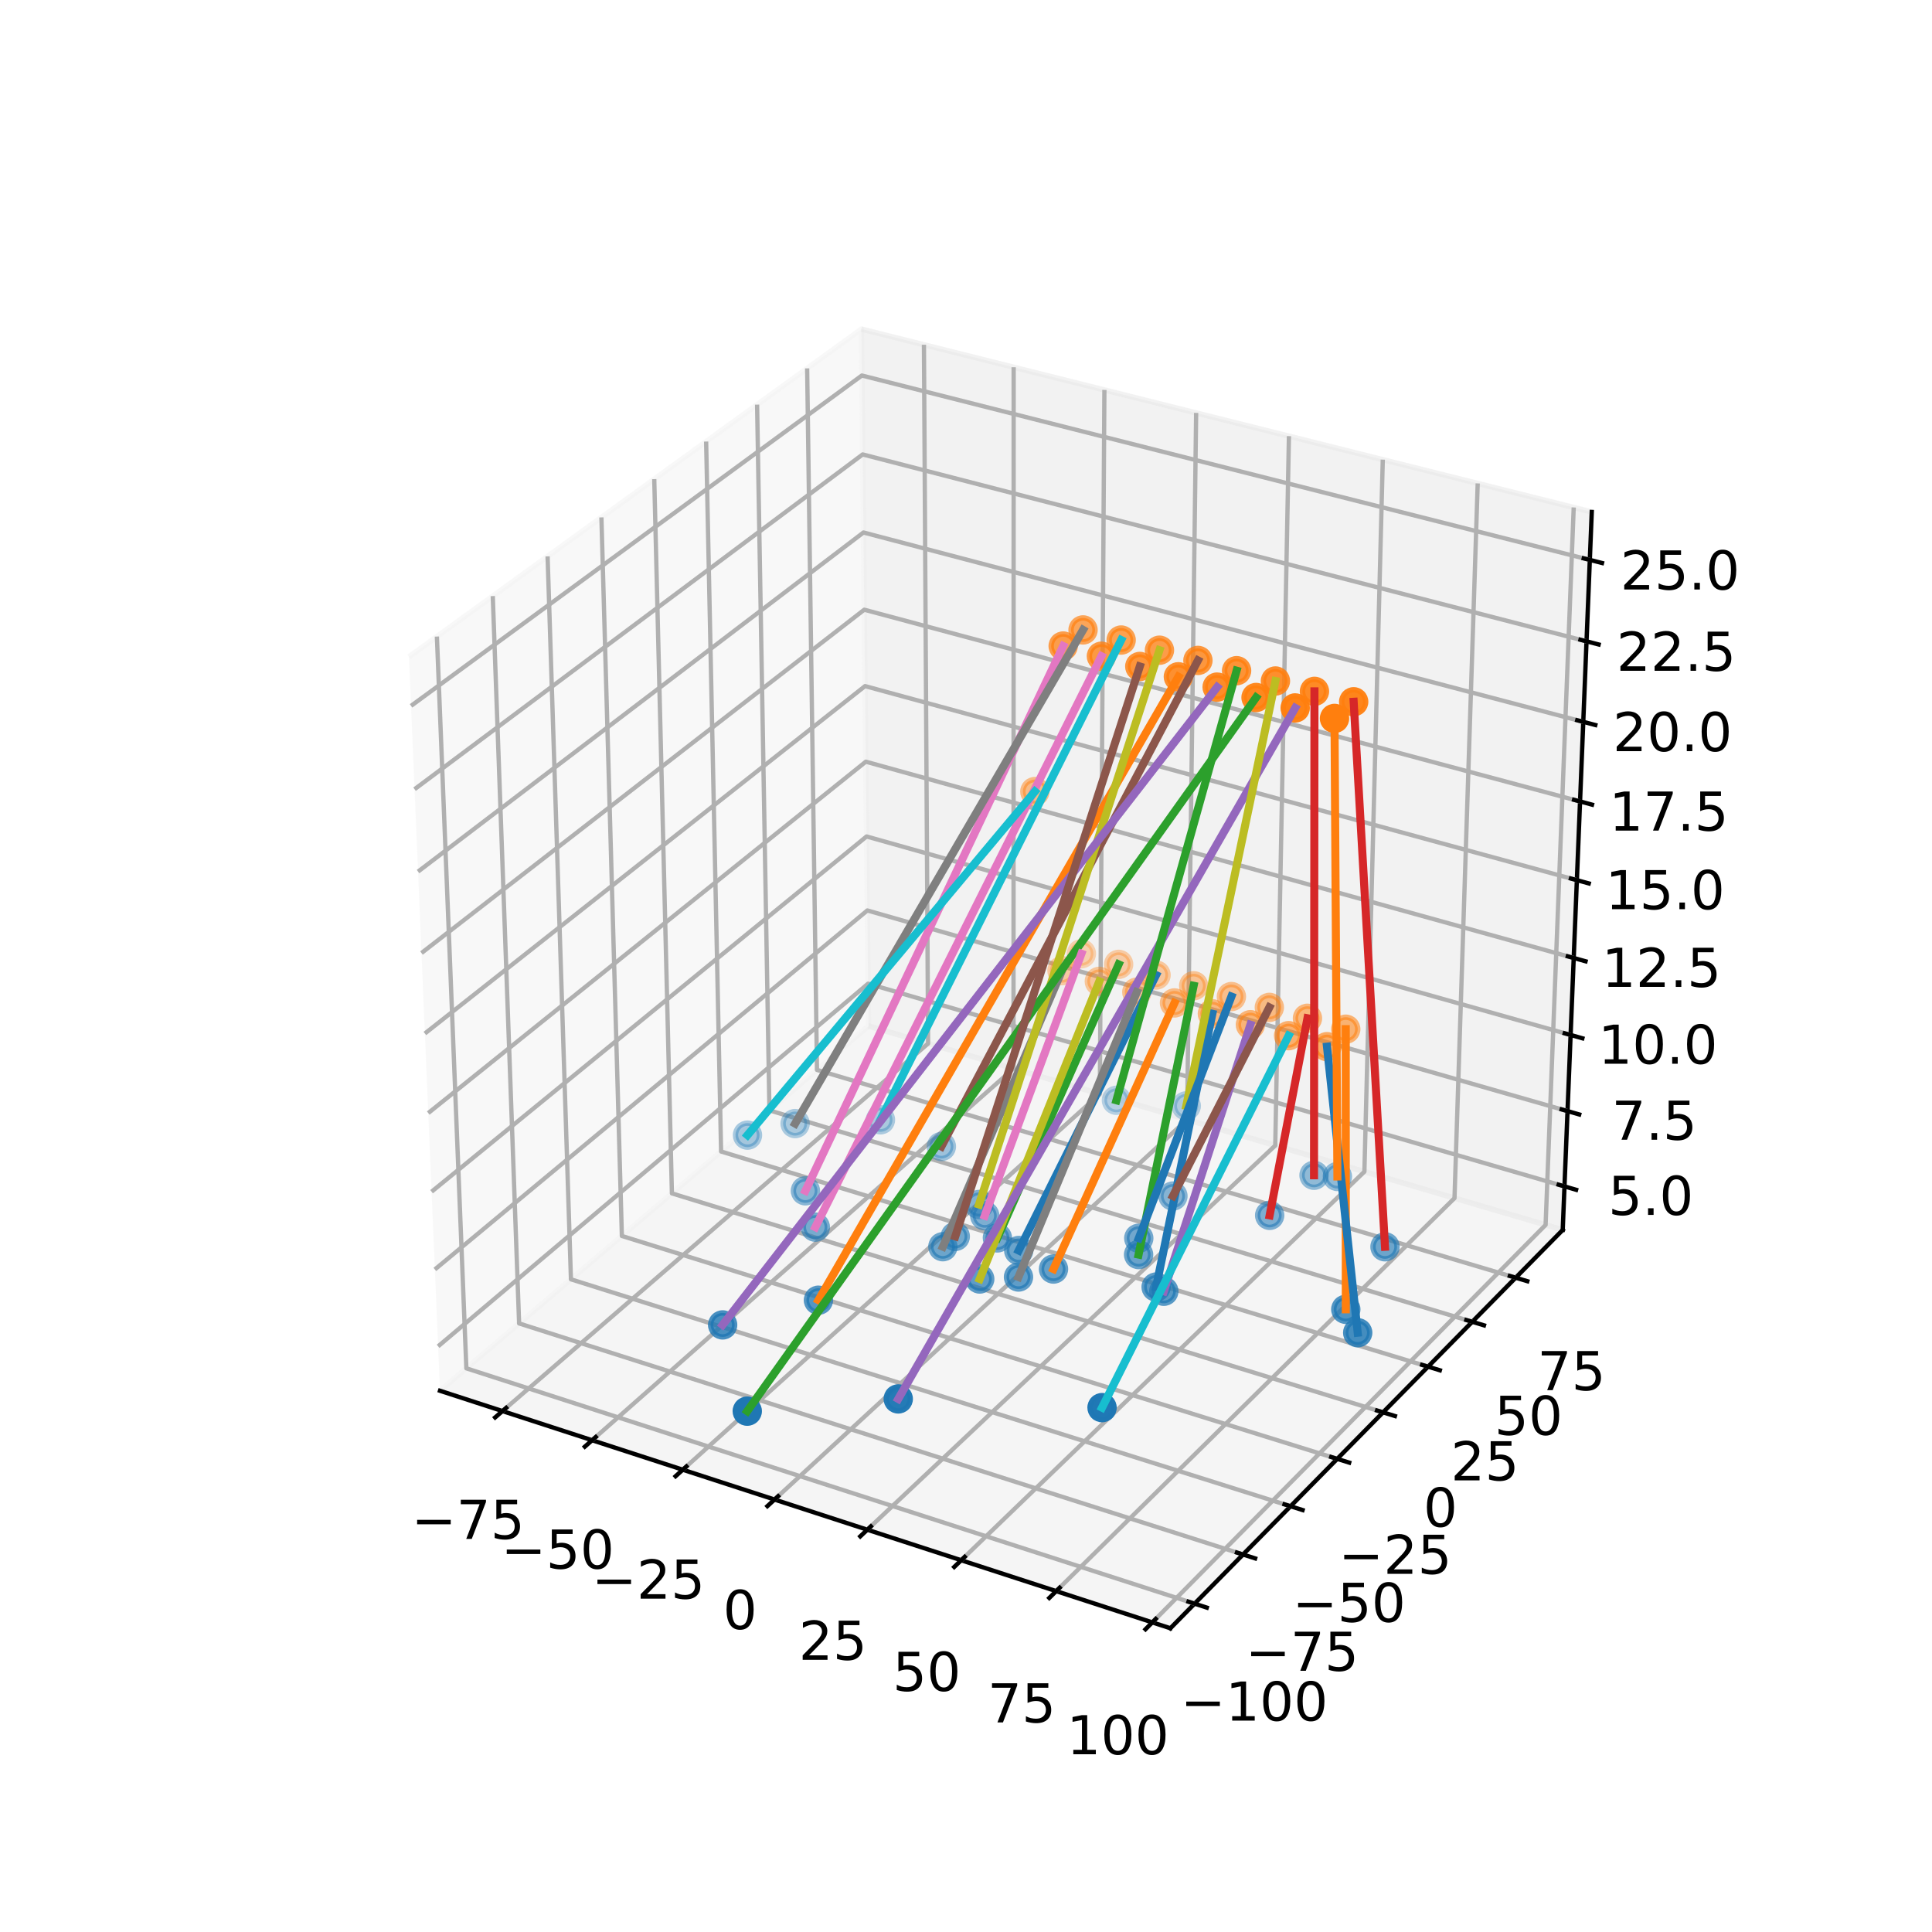 <?xml version="1.0" encoding="utf-8" standalone="no"?>
<!DOCTYPE svg PUBLIC "-//W3C//DTD SVG 1.1//EN"
  "http://www.w3.org/Graphics/SVG/1.1/DTD/svg11.dtd">
<!-- Created with matplotlib (http://matplotlib.org/) -->
<svg height="360pt" version="1.1" viewBox="0 0 360 360" width="360pt" xmlns="http://www.w3.org/2000/svg" xmlns:xlink="http://www.w3.org/1999/xlink">
 <defs>
  <style type="text/css">
*{stroke-linecap:butt;stroke-linejoin:round;}
  </style>
 </defs>
 <g id="figure_1">
  <g id="patch_1">
   <path d="M 0 360 
L 360 360 
L 360 0 
L 0 0 
z
" style="fill:#ffffff;"/>
  </g>
  <g id="patch_2">
   <path d="M 45 320.4 
L 324 320.4 
L 324 43.2 
L 45 43.2 
z
" style="fill:#ffffff;"/>
  </g>
  <g id="pane3d_1">
   <g id="patch_3">
    <path d="M 81.986 259.149 
L 161.837 191.185 
L 160.508 61.319 
L 76.204 122.382 
" style="fill:#f2f2f2;opacity:0.5;stroke:#f2f2f2;stroke-linejoin:miter;"/>
   </g>
  </g>
  <g id="pane3d_2">
   <g id="patch_4">
    <path d="M 161.837 191.185 
L 291.189 229.181 
L 296.6 95.399 
L 160.508 61.319 
" style="fill:#e6e6e6;opacity:0.5;stroke:#e6e6e6;stroke-linejoin:miter;"/>
   </g>
  </g>
  <g id="pane3d_3">
   <g id="patch_5">
    <path d="M 81.986 259.149 
L 218.081 303.401 
L 291.189 229.181 
L 161.837 191.185 
" style="fill:#ececec;opacity:0.5;stroke:#ececec;stroke-linejoin:miter;"/>
   </g>
  </g>
  <g id="axis3d_1">
   <g id="line2d_1">
    <path d="M 81.986 259.149 
L 218.081 303.401 
" style="fill:none;stroke:#000000;stroke-linecap:square;stroke-width:0.8;"/>
   </g>
   <g id="Line3DCollection_1">
    <path d="M 93.629 262.934 
L 172.937 194.446 
L 172.163 64.238 
" style="fill:none;stroke:#b0b0b0;stroke-width:0.8;"/>
    <path d="M 110.333 268.366 
L 188.852 199.121 
L 188.881 68.424 
" style="fill:none;stroke:#b0b0b0;stroke-width:0.8;"/>
    <path d="M 127.23 273.86 
L 204.936 203.845 
L 205.787 72.658 
" style="fill:none;stroke:#b0b0b0;stroke-width:0.8;"/>
    <path d="M 144.322 279.418 
L 221.192 208.62 
L 222.883 76.939 
" style="fill:none;stroke:#b0b0b0;stroke-width:0.8;"/>
    <path d="M 161.613 285.04 
L 237.624 213.447 
L 240.173 81.268 
" style="fill:none;stroke:#b0b0b0;stroke-width:0.8;"/>
    <path d="M 179.107 290.728 
L 254.234 218.326 
L 257.66 85.647 
" style="fill:none;stroke:#b0b0b0;stroke-width:0.8;"/>
    <path d="M 196.806 296.483 
L 271.025 223.258 
L 275.347 90.077 
" style="fill:none;stroke:#b0b0b0;stroke-width:0.8;"/>
    <path d="M 214.715 302.306 
L 288 228.245 
L 293.238 94.557 
" style="fill:none;stroke:#b0b0b0;stroke-width:0.8;"/>
   </g>
   <g id="xtick_1">
    <g id="line2d_2">
     <path d="M 94.312 262.344 
L 92.26 264.117 
" style="fill:none;stroke:#000000;stroke-linecap:square;stroke-width:0.8;"/>
    </g>
    <g id="text_1">
     <!-- −75 -->
     <defs>
      <path d="M 10.594 35.5 
L 73.188 35.5 
L 73.188 27.203 
L 10.594 27.203 
z
" id="DejaVuSans-2212"/>
      <path d="M 8.203 72.906 
L 55.078 72.906 
L 55.078 68.703 
L 28.609 0 
L 18.312 0 
L 43.219 64.594 
L 8.203 64.594 
z
" id="DejaVuSans-37"/>
      <path d="M 10.797 72.906 
L 49.516 72.906 
L 49.516 64.594 
L 19.828 64.594 
L 19.828 46.734 
Q 21.969 47.469 24.109 47.828 
Q 26.266 48.188 28.422 48.188 
Q 40.625 48.188 47.75 41.5 
Q 54.891 34.812 54.891 23.391 
Q 54.891 11.625 47.562 5.094 
Q 40.234 -1.422 26.906 -1.422 
Q 22.312 -1.422 17.547 -0.641 
Q 12.797 0.141 7.719 1.703 
L 7.719 11.625 
Q 12.109 9.234 16.797 8.062 
Q 21.484 6.891 26.703 6.891 
Q 35.156 6.891 40.078 11.328 
Q 45.016 15.766 45.016 23.391 
Q 45.016 31 40.078 35.438 
Q 35.156 39.891 26.703 39.891 
Q 22.75 39.891 18.812 39.016 
Q 14.891 38.141 10.797 36.281 
z
" id="DejaVuSans-35"/>
     </defs>
     <g transform="translate(76.666 286.75)scale(0.1 -0.1)">
      <use xlink:href="#DejaVuSans-2212"/>
      <use x="83.789" xlink:href="#DejaVuSans-37"/>
      <use x="147.412" xlink:href="#DejaVuSans-35"/>
     </g>
    </g>
   </g>
   <g id="xtick_2">
    <g id="line2d_3">
     <path d="M 111.01 267.769 
L 108.977 269.562 
" style="fill:none;stroke:#000000;stroke-linecap:square;stroke-width:0.8;"/>
    </g>
    <g id="text_2">
     <!-- −50 -->
     <defs>
      <path d="M 31.781 66.406 
Q 24.172 66.406 20.328 58.906 
Q 16.5 51.422 16.5 36.375 
Q 16.5 21.391 20.328 13.891 
Q 24.172 6.391 31.781 6.391 
Q 39.453 6.391 43.281 13.891 
Q 47.125 21.391 47.125 36.375 
Q 47.125 51.422 43.281 58.906 
Q 39.453 66.406 31.781 66.406 
z
M 31.781 74.219 
Q 44.047 74.219 50.516 64.516 
Q 56.984 54.828 56.984 36.375 
Q 56.984 17.969 50.516 8.266 
Q 44.047 -1.422 31.781 -1.422 
Q 19.531 -1.422 13.062 8.266 
Q 6.594 17.969 6.594 36.375 
Q 6.594 54.828 13.062 64.516 
Q 19.531 74.219 31.781 74.219 
z
" id="DejaVuSans-30"/>
     </defs>
     <g transform="translate(93.369 292.286)scale(0.1 -0.1)">
      <use xlink:href="#DejaVuSans-2212"/>
      <use x="83.789" xlink:href="#DejaVuSans-35"/>
      <use x="147.412" xlink:href="#DejaVuSans-30"/>
     </g>
    </g>
   </g>
   <g id="xtick_3">
    <g id="line2d_4">
     <path d="M 127.9 273.256 
L 125.887 275.07 
" style="fill:none;stroke:#000000;stroke-linecap:square;stroke-width:0.8;"/>
    </g>
    <g id="text_3">
     <!-- −25 -->
     <defs>
      <path d="M 19.188 8.297 
L 53.609 8.297 
L 53.609 0 
L 7.328 0 
L 7.328 8.297 
Q 12.938 14.109 22.625 23.891 
Q 32.328 33.688 34.812 36.531 
Q 39.547 41.844 41.422 45.531 
Q 43.312 49.219 43.312 52.781 
Q 43.312 58.594 39.234 62.25 
Q 35.156 65.922 28.609 65.922 
Q 23.969 65.922 18.812 64.312 
Q 13.672 62.703 7.812 59.422 
L 7.812 69.391 
Q 13.766 71.781 18.938 73 
Q 24.125 74.219 28.422 74.219 
Q 39.75 74.219 46.484 68.547 
Q 53.219 62.891 53.219 53.422 
Q 53.219 48.922 51.531 44.891 
Q 49.859 40.875 45.406 35.406 
Q 44.188 33.984 37.641 27.219 
Q 31.109 20.453 19.188 8.297 
z
" id="DejaVuSans-32"/>
     </defs>
     <g transform="translate(110.264 297.886)scale(0.1 -0.1)">
      <use xlink:href="#DejaVuSans-2212"/>
      <use x="83.789" xlink:href="#DejaVuSans-32"/>
      <use x="147.412" xlink:href="#DejaVuSans-35"/>
     </g>
    </g>
   </g>
   <g id="xtick_4">
    <g id="line2d_5">
     <path d="M 144.985 278.807 
L 142.994 280.642 
" style="fill:none;stroke:#000000;stroke-linecap:square;stroke-width:0.8;"/>
    </g>
    <g id="text_4">
     <!-- 0 -->
     <g transform="translate(134.726 303.55)scale(0.1 -0.1)">
      <use xlink:href="#DejaVuSans-30"/>
     </g>
    </g>
   </g>
   <g id="xtick_5">
    <g id="line2d_6">
     <path d="M 162.269 284.422 
L 160.299 286.278 
" style="fill:none;stroke:#000000;stroke-linecap:square;stroke-width:0.8;"/>
    </g>
    <g id="text_5">
     <!-- 25 -->
     <g transform="translate(148.835 309.281)scale(0.1 -0.1)">
      <use xlink:href="#DejaVuSans-32"/>
      <use x="63.623" xlink:href="#DejaVuSans-35"/>
     </g>
    </g>
   </g>
   <g id="xtick_6">
    <g id="line2d_7">
     <path d="M 179.755 290.103 
L 177.807 291.981 
" style="fill:none;stroke:#000000;stroke-linecap:square;stroke-width:0.8;"/>
    </g>
    <g id="text_6">
     <!-- 50 -->
     <g transform="translate(166.328 315.079)scale(0.1 -0.1)">
      <use xlink:href="#DejaVuSans-35"/>
      <use x="63.623" xlink:href="#DejaVuSans-30"/>
     </g>
    </g>
   </g>
   <g id="xtick_7">
    <g id="line2d_8">
     <path d="M 197.447 295.851 
L 195.521 297.751 
" style="fill:none;stroke:#000000;stroke-linecap:square;stroke-width:0.8;"/>
    </g>
    <g id="text_7">
     <!-- 75 -->
     <g transform="translate(184.027 320.945)scale(0.1 -0.1)">
      <use xlink:href="#DejaVuSans-37"/>
      <use x="63.623" xlink:href="#DejaVuSans-35"/>
     </g>
    </g>
   </g>
   <g id="xtick_8">
    <g id="line2d_9">
     <path d="M 215.348 301.666 
L 213.446 303.589 
" style="fill:none;stroke:#000000;stroke-linecap:square;stroke-width:0.8;"/>
    </g>
    <g id="text_8">
     <!-- 100 -->
     <defs>
      <path d="M 12.406 8.297 
L 28.516 8.297 
L 28.516 63.922 
L 10.984 60.406 
L 10.984 69.391 
L 28.422 72.906 
L 38.281 72.906 
L 38.281 8.297 
L 54.391 8.297 
L 54.391 0 
L 12.406 0 
z
" id="DejaVuSans-31"/>
     </defs>
     <g transform="translate(198.755 326.881)scale(0.1 -0.1)">
      <use xlink:href="#DejaVuSans-31"/>
      <use x="63.623" xlink:href="#DejaVuSans-30"/>
      <use x="127.246" xlink:href="#DejaVuSans-30"/>
     </g>
    </g>
   </g>
  </g>
  <g id="axis3d_2">
   <g id="line2d_10">
    <path d="M 291.189 229.181 
L 218.081 303.401 
" style="fill:none;stroke:#000000;stroke-linecap:square;stroke-width:0.8;"/>
   </g>
   <g id="Line3DCollection_2">
    <path d="M 81.41 118.611 
L 86.899 254.967 
L 222.594 298.82 
" style="fill:none;stroke:#b0b0b0;stroke-width:0.8;"/>
    <path d="M 91.82 111.072 
L 96.73 246.6 
L 231.617 289.659 
" style="fill:none;stroke:#b0b0b0;stroke-width:0.8;"/>
    <path d="M 102.036 103.672 
L 106.387 238.38 
L 240.474 280.668 
" style="fill:none;stroke:#b0b0b0;stroke-width:0.8;"/>
    <path d="M 112.064 96.408 
L 115.876 230.304 
L 249.169 271.84 
" style="fill:none;stroke:#b0b0b0;stroke-width:0.8;"/>
    <path d="M 121.91 89.276 
L 125.201 222.368 
L 257.707 263.172 
" style="fill:none;stroke:#b0b0b0;stroke-width:0.8;"/>
    <path d="M 131.578 82.273 
L 134.365 214.567 
L 266.092 254.659 
" style="fill:none;stroke:#b0b0b0;stroke-width:0.8;"/>
    <path d="M 141.074 75.396 
L 143.374 206.9 
L 274.328 246.298 
" style="fill:none;stroke:#b0b0b0;stroke-width:0.8;"/>
    <path d="M 150.401 68.64 
L 152.231 199.361 
L 282.42 238.083 
" style="fill:none;stroke:#b0b0b0;stroke-width:0.8;"/>
   </g>
   <g id="xtick_9">
    <g id="line2d_11">
     <path d="M 221.458 298.453 
L 224.868 299.554 
" style="fill:none;stroke:#000000;stroke-linecap:square;stroke-width:0.8;"/>
    </g>
    <g id="text_9">
     <!-- −100 -->
     <g transform="translate(219.982 320.615)scale(0.1 -0.1)">
      <use xlink:href="#DejaVuSans-2212"/>
      <use x="83.789" xlink:href="#DejaVuSans-31"/>
      <use x="147.412" xlink:href="#DejaVuSans-30"/>
      <use x="211.035" xlink:href="#DejaVuSans-30"/>
     </g>
    </g>
   </g>
   <g id="xtick_10">
    <g id="line2d_12">
     <path d="M 230.488 289.299 
L 233.876 290.381 
" style="fill:none;stroke:#000000;stroke-linecap:square;stroke-width:0.8;"/>
    </g>
    <g id="text_10">
     <!-- −75 -->
     <g transform="translate(232.078 311.328)scale(0.1 -0.1)">
      <use xlink:href="#DejaVuSans-2212"/>
      <use x="83.789" xlink:href="#DejaVuSans-37"/>
      <use x="147.412" xlink:href="#DejaVuSans-35"/>
     </g>
    </g>
   </g>
   <g id="xtick_11">
    <g id="line2d_13">
     <path d="M 239.352 280.314 
L 242.719 281.376 
" style="fill:none;stroke:#000000;stroke-linecap:square;stroke-width:0.8;"/>
    </g>
    <g id="text_11">
     <!-- −50 -->
     <g transform="translate(240.829 302.212)scale(0.1 -0.1)">
      <use xlink:href="#DejaVuSans-2212"/>
      <use x="83.789" xlink:href="#DejaVuSans-35"/>
      <use x="147.412" xlink:href="#DejaVuSans-30"/>
     </g>
    </g>
   </g>
   <g id="xtick_12">
    <g id="line2d_14">
     <path d="M 248.055 271.493 
L 251.4 272.535 
" style="fill:none;stroke:#000000;stroke-linecap:square;stroke-width:0.8;"/>
    </g>
    <g id="text_12">
     <!-- −25 -->
     <g transform="translate(249.42 293.262)scale(0.1 -0.1)">
      <use xlink:href="#DejaVuSans-2212"/>
      <use x="83.789" xlink:href="#DejaVuSans-32"/>
      <use x="147.412" xlink:href="#DejaVuSans-35"/>
     </g>
    </g>
   </g>
   <g id="xtick_13">
    <g id="line2d_15">
     <path d="M 256.6 262.831 
L 259.924 263.855 
" style="fill:none;stroke:#000000;stroke-linecap:square;stroke-width:0.8;"/>
    </g>
    <g id="text_13">
     <!-- 0 -->
     <g transform="translate(265.227 284.474)scale(0.1 -0.1)">
      <use xlink:href="#DejaVuSans-30"/>
     </g>
    </g>
   </g>
   <g id="xtick_14">
    <g id="line2d_16">
     <path d="M 264.992 254.324 
L 268.295 255.33 
" style="fill:none;stroke:#000000;stroke-linecap:square;stroke-width:0.8;"/>
    </g>
    <g id="text_14">
     <!-- 25 -->
     <g transform="translate(270.33 275.843)scale(0.1 -0.1)">
      <use xlink:href="#DejaVuSans-32"/>
      <use x="63.623" xlink:href="#DejaVuSans-35"/>
     </g>
    </g>
   </g>
   <g id="xtick_15">
    <g id="line2d_17">
     <path d="M 273.235 245.969 
L 276.518 246.956 
" style="fill:none;stroke:#000000;stroke-linecap:square;stroke-width:0.8;"/>
    </g>
    <g id="text_15">
     <!-- 50 -->
     <g transform="translate(278.468 267.365)scale(0.1 -0.1)">
      <use xlink:href="#DejaVuSans-35"/>
      <use x="63.623" xlink:href="#DejaVuSans-30"/>
     </g>
    </g>
   </g>
   <g id="xtick_16">
    <g id="line2d_18">
     <path d="M 281.333 237.76 
L 284.595 238.731 
" style="fill:none;stroke:#000000;stroke-linecap:square;stroke-width:0.8;"/>
    </g>
    <g id="text_16">
     <!-- 75 -->
     <g transform="translate(286.463 259.037)scale(0.1 -0.1)">
      <use xlink:href="#DejaVuSans-37"/>
      <use x="63.623" xlink:href="#DejaVuSans-35"/>
     </g>
    </g>
   </g>
  </g>
  <g id="axis3d_3">
   <g id="line2d_19">
    <path d="M 291.189 229.181 
L 296.6 95.399 
" style="fill:none;stroke:#000000;stroke-linecap:square;stroke-width:0.8;"/>
   </g>
   <g id="Line3DCollection_3">
    <path d="M 291.517 221.067 
L 161.756 183.293 
L 81.636 250.867 
" style="fill:none;stroke:#b0b0b0;stroke-width:0.8;"/>
    <path d="M 292.084 207.037 
L 161.617 169.65 
L 81.03 236.543 
" style="fill:none;stroke:#b0b0b0;stroke-width:0.8;"/>
    <path d="M 292.658 192.851 
L 161.475 155.863 
L 80.418 222.055 
" style="fill:none;stroke:#b0b0b0;stroke-width:0.8;"/>
    <path d="M 293.238 178.507 
L 161.333 141.928 
L 79.798 207.4 
" style="fill:none;stroke:#b0b0b0;stroke-width:0.8;"/>
    <path d="M 293.825 164.004 
L 161.189 127.845 
L 79.171 192.576 
" style="fill:none;stroke:#b0b0b0;stroke-width:0.8;"/>
    <path d="M 294.419 149.337 
L 161.043 113.61 
L 78.538 177.58 
" style="fill:none;stroke:#b0b0b0;stroke-width:0.8;"/>
    <path d="M 295.019 134.504 
L 160.896 99.221 
L 77.896 162.409 
" style="fill:none;stroke:#b0b0b0;stroke-width:0.8;"/>
    <path d="M 295.625 119.503 
L 160.747 84.676 
L 77.247 147.059 
" style="fill:none;stroke:#b0b0b0;stroke-width:0.8;"/>
    <path d="M 296.239 104.33 
L 160.596 69.971 
L 76.591 131.528 
" style="fill:none;stroke:#b0b0b0;stroke-width:0.8;"/>
   </g>
   <g id="xtick_17">
    <g id="line2d_20">
     <path d="M 290.434 220.752 
L 293.685 221.698 
" style="fill:none;stroke:#000000;stroke-linecap:square;stroke-width:0.8;"/>
    </g>
    <g id="text_17">
     <!-- 5.0 -->
     <defs>
      <path d="M 10.688 12.406 
L 21 12.406 
L 21 0 
L 10.688 0 
z
" id="DejaVuSans-2e"/>
     </defs>
     <g transform="translate(299.659 226.381)scale(0.1 -0.1)">
      <use xlink:href="#DejaVuSans-35"/>
      <use x="63.623" xlink:href="#DejaVuSans-2e"/>
      <use x="95.41" xlink:href="#DejaVuSans-30"/>
     </g>
    </g>
   </g>
   <g id="xtick_18">
    <g id="line2d_21">
     <path d="M 290.995 206.725 
L 294.264 207.661 
" style="fill:none;stroke:#000000;stroke-linecap:square;stroke-width:0.8;"/>
    </g>
    <g id="text_18">
     <!-- 7.5 -->
     <g transform="translate(300.313 212.373)scale(0.1 -0.1)">
      <use xlink:href="#DejaVuSans-37"/>
      <use x="63.623" xlink:href="#DejaVuSans-2e"/>
      <use x="95.41" xlink:href="#DejaVuSans-35"/>
     </g>
    </g>
   </g>
   <g id="xtick_19">
    <g id="line2d_22">
     <path d="M 291.563 192.542 
L 294.851 193.469 
" style="fill:none;stroke:#000000;stroke-linecap:square;stroke-width:0.8;"/>
    </g>
    <g id="text_19">
     <!-- 10.0 -->
     <g transform="translate(297.794 198.211)scale(0.1 -0.1)">
      <use xlink:href="#DejaVuSans-31"/>
      <use x="63.623" xlink:href="#DejaVuSans-30"/>
      <use x="127.246" xlink:href="#DejaVuSans-2e"/>
      <use x="159.033" xlink:href="#DejaVuSans-30"/>
     </g>
    </g>
   </g>
   <g id="xtick_20">
    <g id="line2d_23">
     <path d="M 292.137 178.202 
L 295.444 179.119 
" style="fill:none;stroke:#000000;stroke-linecap:square;stroke-width:0.8;"/>
    </g>
    <g id="text_20">
     <!-- 12.5 -->
     <g transform="translate(298.463 183.892)scale(0.1 -0.1)">
      <use xlink:href="#DejaVuSans-31"/>
      <use x="63.623" xlink:href="#DejaVuSans-32"/>
      <use x="127.246" xlink:href="#DejaVuSans-2e"/>
      <use x="159.033" xlink:href="#DejaVuSans-35"/>
     </g>
    </g>
   </g>
   <g id="xtick_21">
    <g id="line2d_24">
     <path d="M 292.717 163.702 
L 296.043 164.608 
" style="fill:none;stroke:#000000;stroke-linecap:square;stroke-width:0.8;"/>
    </g>
    <g id="text_21">
     <!-- 15.0 -->
     <g transform="translate(299.139 169.413)scale(0.1 -0.1)">
      <use xlink:href="#DejaVuSans-31"/>
      <use x="63.623" xlink:href="#DejaVuSans-35"/>
      <use x="127.246" xlink:href="#DejaVuSans-2e"/>
      <use x="159.033" xlink:href="#DejaVuSans-30"/>
     </g>
    </g>
   </g>
   <g id="xtick_22">
    <g id="line2d_25">
     <path d="M 293.304 149.038 
L 296.649 149.934 
" style="fill:none;stroke:#000000;stroke-linecap:square;stroke-width:0.8;"/>
    </g>
    <g id="text_22">
     <!-- 17.5 -->
     <g transform="translate(299.823 154.772)scale(0.1 -0.1)">
      <use xlink:href="#DejaVuSans-31"/>
      <use x="63.623" xlink:href="#DejaVuSans-37"/>
      <use x="127.246" xlink:href="#DejaVuSans-2e"/>
      <use x="159.033" xlink:href="#DejaVuSans-35"/>
     </g>
    </g>
   </g>
   <g id="xtick_23">
    <g id="line2d_26">
     <path d="M 293.898 134.209 
L 297.262 135.094 
" style="fill:none;stroke:#000000;stroke-linecap:square;stroke-width:0.8;"/>
    </g>
    <g id="text_23">
     <!-- 20.0 -->
     <g transform="translate(300.515 139.965)scale(0.1 -0.1)">
      <use xlink:href="#DejaVuSans-32"/>
      <use x="63.623" xlink:href="#DejaVuSans-30"/>
      <use x="127.246" xlink:href="#DejaVuSans-2e"/>
      <use x="159.033" xlink:href="#DejaVuSans-30"/>
     </g>
    </g>
   </g>
   <g id="xtick_24">
    <g id="line2d_27">
     <path d="M 294.498 119.212 
L 297.882 120.086 
" style="fill:none;stroke:#000000;stroke-linecap:square;stroke-width:0.8;"/>
    </g>
    <g id="text_24">
     <!-- 22.5 -->
     <g transform="translate(301.214 124.991)scale(0.1 -0.1)">
      <use xlink:href="#DejaVuSans-32"/>
      <use x="63.623" xlink:href="#DejaVuSans-32"/>
      <use x="127.246" xlink:href="#DejaVuSans-2e"/>
      <use x="159.033" xlink:href="#DejaVuSans-35"/>
     </g>
    </g>
   </g>
   <g id="xtick_25">
    <g id="line2d_28">
     <path d="M 295.105 104.043 
L 298.51 104.905 
" style="fill:none;stroke:#000000;stroke-linecap:square;stroke-width:0.8;"/>
    </g>
    <g id="text_25">
     <!-- 25.0 -->
     <g transform="translate(301.922 109.846)scale(0.1 -0.1)">
      <use xlink:href="#DejaVuSans-32"/>
      <use x="63.623" xlink:href="#DejaVuSans-35"/>
      <use x="127.246" xlink:href="#DejaVuSans-2e"/>
      <use x="159.033" xlink:href="#DejaVuSans-30"/>
     </g>
    </g>
   </g>
  </g>
  <g id="axes_1">
   <g id="Path3DCollection_1">
    <defs>
     <path d="M 0 2.236 
C 0.593 2.236 1.162 2 1.581 1.581 
C 2 1.162 2.236 0.593 2.236 0 
C 2.236 -0.593 2 -1.162 1.581 -1.581 
C 1.162 -2 0.593 -2.236 0 -2.236 
C -0.593 -2.236 -1.162 -2 -1.581 -1.581 
C -2 -1.162 -2.236 -0.593 -2.236 0 
C -2.236 0.593 -2 1.162 -1.581 1.581 
C -1.162 2 -0.593 2.236 0 2.236 
z
" id="C0_0_d5c0f39ed8"/>
    </defs>
    <g clip-path="url(#p3954c2ece6)">
     <use style="fill:#1f77b4;fill-opacity:0.721;stroke:#1f77b4;stroke-opacity:0.721;" x="215.425" xlink:href="#C0_0_d5c0f39ed8" y="239.821"/>
    </g>
    <g clip-path="url(#p3954c2ece6)">
     <use style="fill:#1f77b4;fill-opacity:0.771;stroke:#1f77b4;stroke-opacity:0.771;" x="250.77" xlink:href="#C0_0_d5c0f39ed8" y="243.97"/>
    </g>
    <g clip-path="url(#p3954c2ece6)">
     <use style="fill:#1f77b4;fill-opacity:0.61;stroke:#1f77b4;stroke-opacity:0.61;" x="185.851" xlink:href="#C0_0_d5c0f39ed8" y="230.666"/>
    </g>
    <g clip-path="url(#p3954c2ece6)">
     <use style="fill:#1f77b4;fill-opacity:0.63;stroke:#1f77b4;stroke-opacity:0.63;" x="258.074" xlink:href="#C0_0_d5c0f39ed8" y="232.32"/>
    </g>
    <g clip-path="url(#p3954c2ece6)">
     <use style="fill:#1f77b4;fill-opacity:0.73;stroke:#1f77b4;stroke-opacity:0.73;" x="216.862" xlink:href="#C0_0_d5c0f39ed8" y="240.609"/>
    </g>
    <g clip-path="url(#p3954c2ece6)">
     <use style="fill:#1f77b4;fill-opacity:0.516;stroke:#1f77b4;stroke-opacity:0.516;" x="218.56" xlink:href="#C0_0_d5c0f39ed8" y="222.862"/>
    </g>
    <g clip-path="url(#p3954c2ece6)">
     <use style="fill:#1f77b4;fill-opacity:0.504;stroke:#1f77b4;stroke-opacity:0.504;" x="150.077" xlink:href="#C0_0_d5c0f39ed8" y="221.89"/>
    </g>
    <g clip-path="url(#p3954c2ece6)">
     <use style="fill:#1f77b4;fill-opacity:0.63;stroke:#1f77b4;stroke-opacity:0.63;" x="175.689" xlink:href="#C0_0_d5c0f39ed8" y="232.306"/>
    </g>
    <g clip-path="url(#p3954c2ece6)">
     <use style="fill:#1f77b4;fill-opacity:0.702;stroke:#1f77b4;stroke-opacity:0.702;" x="182.559" xlink:href="#C0_0_d5c0f39ed8" y="238.324"/>
    </g>
    <g clip-path="url(#p3954c2ece6)">
     <use style="fill:#1f77b4;fill-opacity:0.344;stroke:#1f77b4;stroke-opacity:0.344;" x="164.061" xlink:href="#C0_0_d5c0f39ed8" y="208.658"/>
    </g>
    <g clip-path="url(#p3954c2ece6)">
     <use style="fill:#1f77b4;fill-opacity:0.638;stroke:#1f77b4;stroke-opacity:0.638;" x="189.82" xlink:href="#C0_0_d5c0f39ed8" y="233.013"/>
    </g>
    <g clip-path="url(#p3954c2ece6)">
     <use style="fill:#1f77b4;fill-opacity:0.75;stroke:#1f77b4;stroke-opacity:0.75;" x="152.503" xlink:href="#C0_0_d5c0f39ed8" y="242.276"/>
    </g>
    <g clip-path="url(#p3954c2ece6)">
     <use style="fill:#1f77b4;fill-opacity:0.647;stroke:#1f77b4;stroke-opacity:0.647;" x="212.159" xlink:href="#C0_0_d5c0f39ed8" y="233.774"/>
    </g>
    <g clip-path="url(#p3954c2ece6)">
     <use style="fill:#1f77b4;fill-opacity:0.559;stroke:#1f77b4;stroke-opacity:0.559;" x="236.582" xlink:href="#C0_0_d5c0f39ed8" y="226.464"/>
    </g>
    <g clip-path="url(#p3954c2ece6)">
     <use style="fill:#1f77b4;fill-opacity:0.972;stroke:#1f77b4;stroke-opacity:0.972;" x="167.375" xlink:href="#C0_0_d5c0f39ed8" y="260.667"/>
    </g>
    <g clip-path="url(#p3954c2ece6)">
     <use style="fill:#1f77b4;fill-opacity:0.404;stroke:#1f77b4;stroke-opacity:0.404;" x="175.414" xlink:href="#C0_0_d5c0f39ed8" y="213.631"/>
    </g>
    <g clip-path="url(#p3954c2ece6)">
     <use style="fill:#1f77b4;fill-opacity:0.586;stroke:#1f77b4;stroke-opacity:0.586;" x="151.925" xlink:href="#C0_0_d5c0f39ed8" y="228.661"/>
    </g>
    <g clip-path="url(#p3954c2ece6)">
     <use style="fill:#1f77b4;fill-opacity:0.352;stroke:#1f77b4;stroke-opacity:0.352;" x="148.161" xlink:href="#C0_0_d5c0f39ed8" y="209.364"/>
    </g>
    <g clip-path="url(#p3954c2ece6)">
     <use style="fill:#1f77b4;fill-opacity:0.535;stroke:#1f77b4;stroke-opacity:0.535;" x="182.424" xlink:href="#C0_0_d5c0f39ed8" y="224.438"/>
    </g>
    <g clip-path="url(#p3954c2ece6)">
     <use style="fill:#1f77b4;fill-opacity:0.992;stroke:#1f77b4;stroke-opacity:0.992;" x="205.349" xlink:href="#C0_0_d5c0f39ed8" y="262.291"/>
    </g>
    <g clip-path="url(#p3954c2ece6)">
     <use style="fill:#1f77b4;fill-opacity:0.823;stroke:#1f77b4;stroke-opacity:0.823;" x="252.987" xlink:href="#C0_0_d5c0f39ed8" y="248.334"/>
    </g>
    <g clip-path="url(#p3954c2ece6)">
     <use style="fill:#1f77b4;fill-opacity:0.472;stroke:#1f77b4;stroke-opacity:0.472;" x="249.206" xlink:href="#C0_0_d5c0f39ed8" y="219.221"/>
    </g>
    <g clip-path="url(#p3954c2ece6)">
     <use style="fill:#1f77b4;stroke:#1f77b4;" x="139.24" xlink:href="#C0_0_d5c0f39ed8" y="262.948"/>
    </g>
    <g clip-path="url(#p3954c2ece6)">
     <use style="fill:#1f77b4;fill-opacity:0.469;stroke:#1f77b4;stroke-opacity:0.469;" x="244.848" xlink:href="#C0_0_d5c0f39ed8" y="218.995"/>
    </g>
    <g clip-path="url(#p3954c2ece6)">
     <use style="fill:#1f77b4;fill-opacity:0.806;stroke:#1f77b4;stroke-opacity:0.806;" x="134.653" xlink:href="#C0_0_d5c0f39ed8" y="246.878"/>
    </g>
    <g clip-path="url(#p3954c2ece6)">
     <use style="fill:#1f77b4;fill-opacity:0.607;stroke:#1f77b4;stroke-opacity:0.607;" x="178.002" xlink:href="#C0_0_d5c0f39ed8" y="230.39"/>
    </g>
    <g clip-path="url(#p3954c2ece6)">
     <use style="fill:#1f77b4;fill-opacity:0.56;stroke:#1f77b4;stroke-opacity:0.56;" x="183.496" xlink:href="#C0_0_d5c0f39ed8" y="226.532"/>
    </g>
    <g clip-path="url(#p3954c2ece6)">
     <use style="fill:#1f77b4;fill-opacity:0.698;stroke:#1f77b4;stroke-opacity:0.698;" x="189.782" xlink:href="#C0_0_d5c0f39ed8" y="237.952"/>
    </g>
    <g clip-path="url(#p3954c2ece6)">
     <use style="fill:#1f77b4;fill-opacity:0.313;stroke:#1f77b4;stroke-opacity:0.313;" x="221.046" xlink:href="#C0_0_d5c0f39ed8" y="206.061"/>
    </g>
    <g clip-path="url(#p3954c2ece6)">
     <use style="fill:#1f77b4;fill-opacity:0.378;stroke:#1f77b4;stroke-opacity:0.378;" x="139.284" xlink:href="#C0_0_d5c0f39ed8" y="211.516"/>
    </g>
    <g clip-path="url(#p3954c2ece6)">
     <use style="fill:#1f77b4;fill-opacity:0.611;stroke:#1f77b4;stroke-opacity:0.611;" x="212.193" xlink:href="#C0_0_d5c0f39ed8" y="230.729"/>
    </g>
    <g clip-path="url(#p3954c2ece6)">
     <use style="fill:#1f77b4;fill-opacity:0.68;stroke:#1f77b4;stroke-opacity:0.68;" x="196.305" xlink:href="#C0_0_d5c0f39ed8" y="236.468"/>
    </g>
    <g clip-path="url(#p3954c2ece6)">
     <use style="fill:#1f77b4;fill-opacity:0.3;stroke:#1f77b4;stroke-opacity:0.3;" x="208.029" xlink:href="#C0_0_d5c0f39ed8" y="205.024"/>
    </g>
   </g>
   <g id="Path3DCollection_2">
    <defs>
     <path d="M 0 2.236 
C 0.593 2.236 1.162 2 1.581 1.581 
C 2 1.162 2.236 0.593 2.236 0 
C 2.236 -0.593 2 -1.162 1.581 -1.581 
C 1.162 -2 0.593 -2.236 0 -2.236 
C -0.593 -2.236 -1.162 -2 -1.581 -1.581 
C -2 -1.162 -2.236 -0.593 -2.236 0 
C -2.236 0.593 -2 1.162 -1.581 1.581 
C -1.162 2 -0.593 2.236 0 2.236 
z
" id="C1_0_86cb7f3deb"/>
    </defs>
    <g clip-path="url(#p3954c2ece6)">
     <use style="fill:#ff7f0e;fill-opacity:0.474;stroke:#ff7f0e;stroke-opacity:0.474;" x="192.83" xlink:href="#C1_0_86cb7f3deb" y="147.496"/>
    </g>
    <g clip-path="url(#p3954c2ece6)">
     <use style="fill:#ff7f0e;fill-opacity:0.728;stroke:#ff7f0e;stroke-opacity:0.728;" x="198.107" xlink:href="#C1_0_86cb7f3deb" y="120.378"/>
    </g>
    <g clip-path="url(#p3954c2ece6)">
     <use style="fill:#ff7f0e;fill-opacity:0.668;stroke:#ff7f0e;stroke-opacity:0.668;" x="201.809" xlink:href="#C1_0_86cb7f3deb" y="117.376"/>
    </g>
    <g clip-path="url(#p3954c2ece6)">
     <use style="fill:#ff7f0e;fill-opacity:0.358;stroke:#ff7f0e;stroke-opacity:0.358;" x="197.883" xlink:href="#C1_0_86cb7f3deb" y="180.868"/>
    </g>
    <g clip-path="url(#p3954c2ece6)">
     <use style="fill:#ff7f0e;fill-opacity:0.3;stroke:#ff7f0e;stroke-opacity:0.3;" x="201.501" xlink:href="#C1_0_86cb7f3deb" y="177.714"/>
    </g>
    <g clip-path="url(#p3954c2ece6)">
     <use style="fill:#ff7f0e;fill-opacity:0.394;stroke:#ff7f0e;stroke-opacity:0.394;" x="204.84" xlink:href="#C1_0_86cb7f3deb" y="182.864"/>
    </g>
    <g clip-path="url(#p3954c2ece6)">
     <use style="fill:#ff7f0e;fill-opacity:0.706;stroke:#ff7f0e;stroke-opacity:0.706;" x="208.912" xlink:href="#C1_0_86cb7f3deb" y="119.262"/>
    </g>
    <g clip-path="url(#p3954c2ece6)">
     <use style="fill:#ff7f0e;fill-opacity:0.767;stroke:#ff7f0e;stroke-opacity:0.767;" x="205.228" xlink:href="#C1_0_86cb7f3deb" y="122.278"/>
    </g>
    <g clip-path="url(#p3954c2ece6)">
     <use style="fill:#ff7f0e;fill-opacity:0.336;stroke:#ff7f0e;stroke-opacity:0.336;" x="208.442" xlink:href="#C1_0_86cb7f3deb" y="179.696"/>
    </g>
    <g clip-path="url(#p3954c2ece6)">
     <use style="fill:#ff7f0e;fill-opacity:0.431;stroke:#ff7f0e;stroke-opacity:0.431;" x="211.83" xlink:href="#C1_0_86cb7f3deb" y="184.868"/>
    </g>
    <g clip-path="url(#p3954c2ece6)">
     <use style="fill:#ff7f0e;fill-opacity:0.744;stroke:#ff7f0e;stroke-opacity:0.744;" x="216.048" xlink:href="#C1_0_86cb7f3deb" y="121.156"/>
    </g>
    <g clip-path="url(#p3954c2ece6)">
     <use style="fill:#ff7f0e;fill-opacity:0.805;stroke:#ff7f0e;stroke-opacity:0.805;" x="212.382" xlink:href="#C1_0_86cb7f3deb" y="124.186"/>
    </g>
    <g clip-path="url(#p3954c2ece6)">
     <use style="fill:#ff7f0e;fill-opacity:0.373;stroke:#ff7f0e;stroke-opacity:0.373;" x="215.414" xlink:href="#C1_0_86cb7f3deb" y="181.686"/>
    </g>
    <g clip-path="url(#p3954c2ece6)">
     <use style="fill:#ff7f0e;fill-opacity:0.468;stroke:#ff7f0e;stroke-opacity:0.468;" x="218.851" xlink:href="#C1_0_86cb7f3deb" y="186.882"/>
    </g>
    <g clip-path="url(#p3954c2ece6)">
     <use style="fill:#ff7f0e;fill-opacity:0.782;stroke:#ff7f0e;stroke-opacity:0.782;" x="223.217" xlink:href="#C1_0_86cb7f3deb" y="123.06"/>
    </g>
    <g clip-path="url(#p3954c2ece6)">
     <use style="fill:#ff7f0e;fill-opacity:0.844;stroke:#ff7f0e;stroke-opacity:0.844;" x="219.57" xlink:href="#C1_0_86cb7f3deb" y="126.104"/>
    </g>
    <g clip-path="url(#p3954c2ece6)">
     <use style="fill:#ff7f0e;fill-opacity:0.409;stroke:#ff7f0e;stroke-opacity:0.409;" x="222.418" xlink:href="#C1_0_86cb7f3deb" y="183.685"/>
    </g>
    <g clip-path="url(#p3954c2ece6)">
     <use style="fill:#ff7f0e;fill-opacity:0.505;stroke:#ff7f0e;stroke-opacity:0.505;" x="225.906" xlink:href="#C1_0_86cb7f3deb" y="188.906"/>
    </g>
    <g clip-path="url(#p3954c2ece6)">
     <use style="fill:#ff7f0e;fill-opacity:0.821;stroke:#ff7f0e;stroke-opacity:0.821;" x="230.421" xlink:href="#C1_0_86cb7f3deb" y="124.972"/>
    </g>
    <g clip-path="url(#p3954c2ece6)">
     <use style="fill:#ff7f0e;fill-opacity:0.882;stroke:#ff7f0e;stroke-opacity:0.882;" x="226.792" xlink:href="#C1_0_86cb7f3deb" y="128.031"/>
    </g>
    <g clip-path="url(#p3954c2ece6)">
     <use style="fill:#ff7f0e;fill-opacity:0.446;stroke:#ff7f0e;stroke-opacity:0.446;" x="229.454" xlink:href="#C1_0_86cb7f3deb" y="185.694"/>
    </g>
    <g clip-path="url(#p3954c2ece6)">
     <use style="fill:#ff7f0e;fill-opacity:0.542;stroke:#ff7f0e;stroke-opacity:0.542;" x="232.993" xlink:href="#C1_0_86cb7f3deb" y="190.938"/>
    </g>
    <g clip-path="url(#p3954c2ece6)">
     <use style="fill:#ff7f0e;fill-opacity:0.86;stroke:#ff7f0e;stroke-opacity:0.86;" x="237.658" xlink:href="#C1_0_86cb7f3deb" y="126.894"/>
    </g>
    <g clip-path="url(#p3954c2ece6)">
     <use style="fill:#ff7f0e;fill-opacity:0.921;stroke:#ff7f0e;stroke-opacity:0.921;" x="234.048" xlink:href="#C1_0_86cb7f3deb" y="129.968"/>
    </g>
    <g clip-path="url(#p3954c2ece6)">
     <use style="fill:#ff7f0e;fill-opacity:0.483;stroke:#ff7f0e;stroke-opacity:0.483;" x="236.523" xlink:href="#C1_0_86cb7f3deb" y="187.712"/>
    </g>
    <g clip-path="url(#p3954c2ece6)">
     <use style="fill:#ff7f0e;fill-opacity:0.579;stroke:#ff7f0e;stroke-opacity:0.579;" x="240.112" xlink:href="#C1_0_86cb7f3deb" y="192.981"/>
    </g>
    <g clip-path="url(#p3954c2ece6)">
     <use style="fill:#ff7f0e;fill-opacity:0.898;stroke:#ff7f0e;stroke-opacity:0.898;" x="244.93" xlink:href="#C1_0_86cb7f3deb" y="128.825"/>
    </g>
    <g clip-path="url(#p3954c2ece6)">
     <use style="fill:#ff7f0e;fill-opacity:0.961;stroke:#ff7f0e;stroke-opacity:0.961;" x="241.339" xlink:href="#C1_0_86cb7f3deb" y="131.913"/>
    </g>
    <g clip-path="url(#p3954c2ece6)">
     <use style="fill:#ff7f0e;fill-opacity:0.52;stroke:#ff7f0e;stroke-opacity:0.52;" x="243.625" xlink:href="#C1_0_86cb7f3deb" y="189.739"/>
    </g>
    <g clip-path="url(#p3954c2ece6)">
     <use style="fill:#ff7f0e;fill-opacity:0.617;stroke:#ff7f0e;stroke-opacity:0.617;" x="247.265" xlink:href="#C1_0_86cb7f3deb" y="195.032"/>
    </g>
    <g clip-path="url(#p3954c2ece6)">
     <use style="fill:#ff7f0e;fill-opacity:0.938;stroke:#ff7f0e;stroke-opacity:0.938;" x="252.237" xlink:href="#C1_0_86cb7f3deb" y="130.765"/>
    </g>
    <g clip-path="url(#p3954c2ece6)">
     <use style="fill:#ff7f0e;stroke:#ff7f0e;" x="248.665" xlink:href="#C1_0_86cb7f3deb" y="133.868"/>
    </g>
    <g clip-path="url(#p3954c2ece6)">
     <use style="fill:#ff7f0e;fill-opacity:0.557;stroke:#ff7f0e;stroke-opacity:0.557;" x="250.76" xlink:href="#C1_0_86cb7f3deb" y="191.775"/>
    </g>
   </g>
   <g id="line2d_29">
    <path clip-path="url(#p3954c2ece6)" d="M 215.425 239.821 
L 225.906 188.906 
" style="fill:none;stroke:#1f77b4;stroke-linecap:square;stroke-width:1.5;"/>
   </g>
   <g id="line2d_30">
    <path clip-path="url(#p3954c2ece6)" d="M 250.77 243.97 
L 250.76 191.775 
" style="fill:none;stroke:#ff7f0e;stroke-linecap:square;stroke-width:1.5;"/>
   </g>
   <g id="line2d_31">
    <path clip-path="url(#p3954c2ece6)" d="M 185.851 230.666 
L 208.442 179.696 
" style="fill:none;stroke:#2ca02c;stroke-linecap:square;stroke-width:1.5;"/>
   </g>
   <g id="line2d_32">
    <path clip-path="url(#p3954c2ece6)" d="M 258.074 232.32 
L 252.237 130.765 
" style="fill:none;stroke:#d62728;stroke-linecap:square;stroke-width:1.5;"/>
   </g>
   <g id="line2d_33">
    <path clip-path="url(#p3954c2ece6)" d="M 216.862 240.609 
L 232.993 190.938 
" style="fill:none;stroke:#9467bd;stroke-linecap:square;stroke-width:1.5;"/>
   </g>
   <g id="line2d_34">
    <path clip-path="url(#p3954c2ece6)" d="M 218.56 222.862 
L 236.523 187.712 
" style="fill:none;stroke:#8c564b;stroke-linecap:square;stroke-width:1.5;"/>
   </g>
   <g id="line2d_35">
    <path clip-path="url(#p3954c2ece6)" d="M 150.077 221.89 
L 198.107 120.378 
" style="fill:none;stroke:#e377c2;stroke-linecap:square;stroke-width:1.5;"/>
   </g>
   <g id="line2d_36">
    <path clip-path="url(#p3954c2ece6)" d="M 175.689 232.306 
L 197.883 180.868 
" style="fill:none;stroke:#7f7f7f;stroke-linecap:square;stroke-width:1.5;"/>
   </g>
   <g id="line2d_37">
    <path clip-path="url(#p3954c2ece6)" d="M 182.559 238.324 
L 204.84 182.864 
" style="fill:none;stroke:#bcbd22;stroke-linecap:square;stroke-width:1.5;"/>
   </g>
   <g id="line2d_38">
    <path clip-path="url(#p3954c2ece6)" d="M 164.061 208.658 
L 208.912 119.262 
" style="fill:none;stroke:#17becf;stroke-linecap:square;stroke-width:1.5;"/>
   </g>
   <g id="line2d_39">
    <path clip-path="url(#p3954c2ece6)" d="M 189.82 233.013 
L 215.414 181.686 
" style="fill:none;stroke:#1f77b4;stroke-linecap:square;stroke-width:1.5;"/>
   </g>
   <g id="line2d_40">
    <path clip-path="url(#p3954c2ece6)" d="M 152.503 242.276 
L 219.57 126.104 
" style="fill:none;stroke:#ff7f0e;stroke-linecap:square;stroke-width:1.5;"/>
   </g>
   <g id="line2d_41">
    <path clip-path="url(#p3954c2ece6)" d="M 212.159 233.774 
L 222.418 183.685 
" style="fill:none;stroke:#2ca02c;stroke-linecap:square;stroke-width:1.5;"/>
   </g>
   <g id="line2d_42">
    <path clip-path="url(#p3954c2ece6)" d="M 236.582 226.464 
L 243.625 189.739 
" style="fill:none;stroke:#d62728;stroke-linecap:square;stroke-width:1.5;"/>
   </g>
   <g id="line2d_43">
    <path clip-path="url(#p3954c2ece6)" d="M 167.375 260.667 
L 241.339 131.913 
" style="fill:none;stroke:#9467bd;stroke-linecap:square;stroke-width:1.5;"/>
   </g>
   <g id="line2d_44">
    <path clip-path="url(#p3954c2ece6)" d="M 175.414 213.631 
L 223.217 123.06 
" style="fill:none;stroke:#8c564b;stroke-linecap:square;stroke-width:1.5;"/>
   </g>
   <g id="line2d_45">
    <path clip-path="url(#p3954c2ece6)" d="M 151.925 228.661 
L 205.228 122.278 
" style="fill:none;stroke:#e377c2;stroke-linecap:square;stroke-width:1.5;"/>
   </g>
   <g id="line2d_46">
    <path clip-path="url(#p3954c2ece6)" d="M 148.161 209.364 
L 201.809 117.376 
" style="fill:none;stroke:#7f7f7f;stroke-linecap:square;stroke-width:1.5;"/>
   </g>
   <g id="line2d_47">
    <path clip-path="url(#p3954c2ece6)" d="M 182.424 224.438 
L 216.048 121.156 
" style="fill:none;stroke:#bcbd22;stroke-linecap:square;stroke-width:1.5;"/>
   </g>
   <g id="line2d_48">
    <path clip-path="url(#p3954c2ece6)" d="M 205.349 262.291 
L 240.112 192.981 
" style="fill:none;stroke:#17becf;stroke-linecap:square;stroke-width:1.5;"/>
   </g>
   <g id="line2d_49">
    <path clip-path="url(#p3954c2ece6)" d="M 252.987 248.334 
L 247.265 195.032 
" style="fill:none;stroke:#1f77b4;stroke-linecap:square;stroke-width:1.5;"/>
   </g>
   <g id="line2d_50">
    <path clip-path="url(#p3954c2ece6)" d="M 249.206 219.221 
L 248.665 133.868 
" style="fill:none;stroke:#ff7f0e;stroke-linecap:square;stroke-width:1.5;"/>
   </g>
   <g id="line2d_51">
    <path clip-path="url(#p3954c2ece6)" d="M 139.24 262.948 
L 234.048 129.968 
" style="fill:none;stroke:#2ca02c;stroke-linecap:square;stroke-width:1.5;"/>
   </g>
   <g id="line2d_52">
    <path clip-path="url(#p3954c2ece6)" d="M 244.848 218.995 
L 244.93 128.825 
" style="fill:none;stroke:#d62728;stroke-linecap:square;stroke-width:1.5;"/>
   </g>
   <g id="line2d_53">
    <path clip-path="url(#p3954c2ece6)" d="M 134.653 246.878 
L 226.792 128.031 
" style="fill:none;stroke:#9467bd;stroke-linecap:square;stroke-width:1.5;"/>
   </g>
   <g id="line2d_54">
    <path clip-path="url(#p3954c2ece6)" d="M 178.002 230.39 
L 212.382 124.186 
" style="fill:none;stroke:#8c564b;stroke-linecap:square;stroke-width:1.5;"/>
   </g>
   <g id="line2d_55">
    <path clip-path="url(#p3954c2ece6)" d="M 183.496 226.532 
L 201.501 177.714 
" style="fill:none;stroke:#e377c2;stroke-linecap:square;stroke-width:1.5;"/>
   </g>
   <g id="line2d_56">
    <path clip-path="url(#p3954c2ece6)" d="M 189.782 237.952 
L 211.83 184.868 
" style="fill:none;stroke:#7f7f7f;stroke-linecap:square;stroke-width:1.5;"/>
   </g>
   <g id="line2d_57">
    <path clip-path="url(#p3954c2ece6)" d="M 221.046 206.061 
L 237.658 126.894 
" style="fill:none;stroke:#bcbd22;stroke-linecap:square;stroke-width:1.5;"/>
   </g>
   <g id="line2d_58">
    <path clip-path="url(#p3954c2ece6)" d="M 139.284 211.516 
L 192.83 147.496 
" style="fill:none;stroke:#17becf;stroke-linecap:square;stroke-width:1.5;"/>
   </g>
   <g id="line2d_59">
    <path clip-path="url(#p3954c2ece6)" d="M 212.193 230.729 
L 229.454 185.694 
" style="fill:none;stroke:#1f77b4;stroke-linecap:square;stroke-width:1.5;"/>
   </g>
   <g id="line2d_60">
    <path clip-path="url(#p3954c2ece6)" d="M 196.305 236.468 
L 218.851 186.882 
" style="fill:none;stroke:#ff7f0e;stroke-linecap:square;stroke-width:1.5;"/>
   </g>
   <g id="line2d_61">
    <path clip-path="url(#p3954c2ece6)" d="M 208.029 205.024 
L 230.421 124.972 
" style="fill:none;stroke:#2ca02c;stroke-linecap:square;stroke-width:1.5;"/>
   </g>
  </g>
 </g>
 <defs>
  <clipPath id="p3954c2ece6">
   <rect height="277.2" width="279" x="45" y="43.2"/>
  </clipPath>
 </defs>
</svg>
